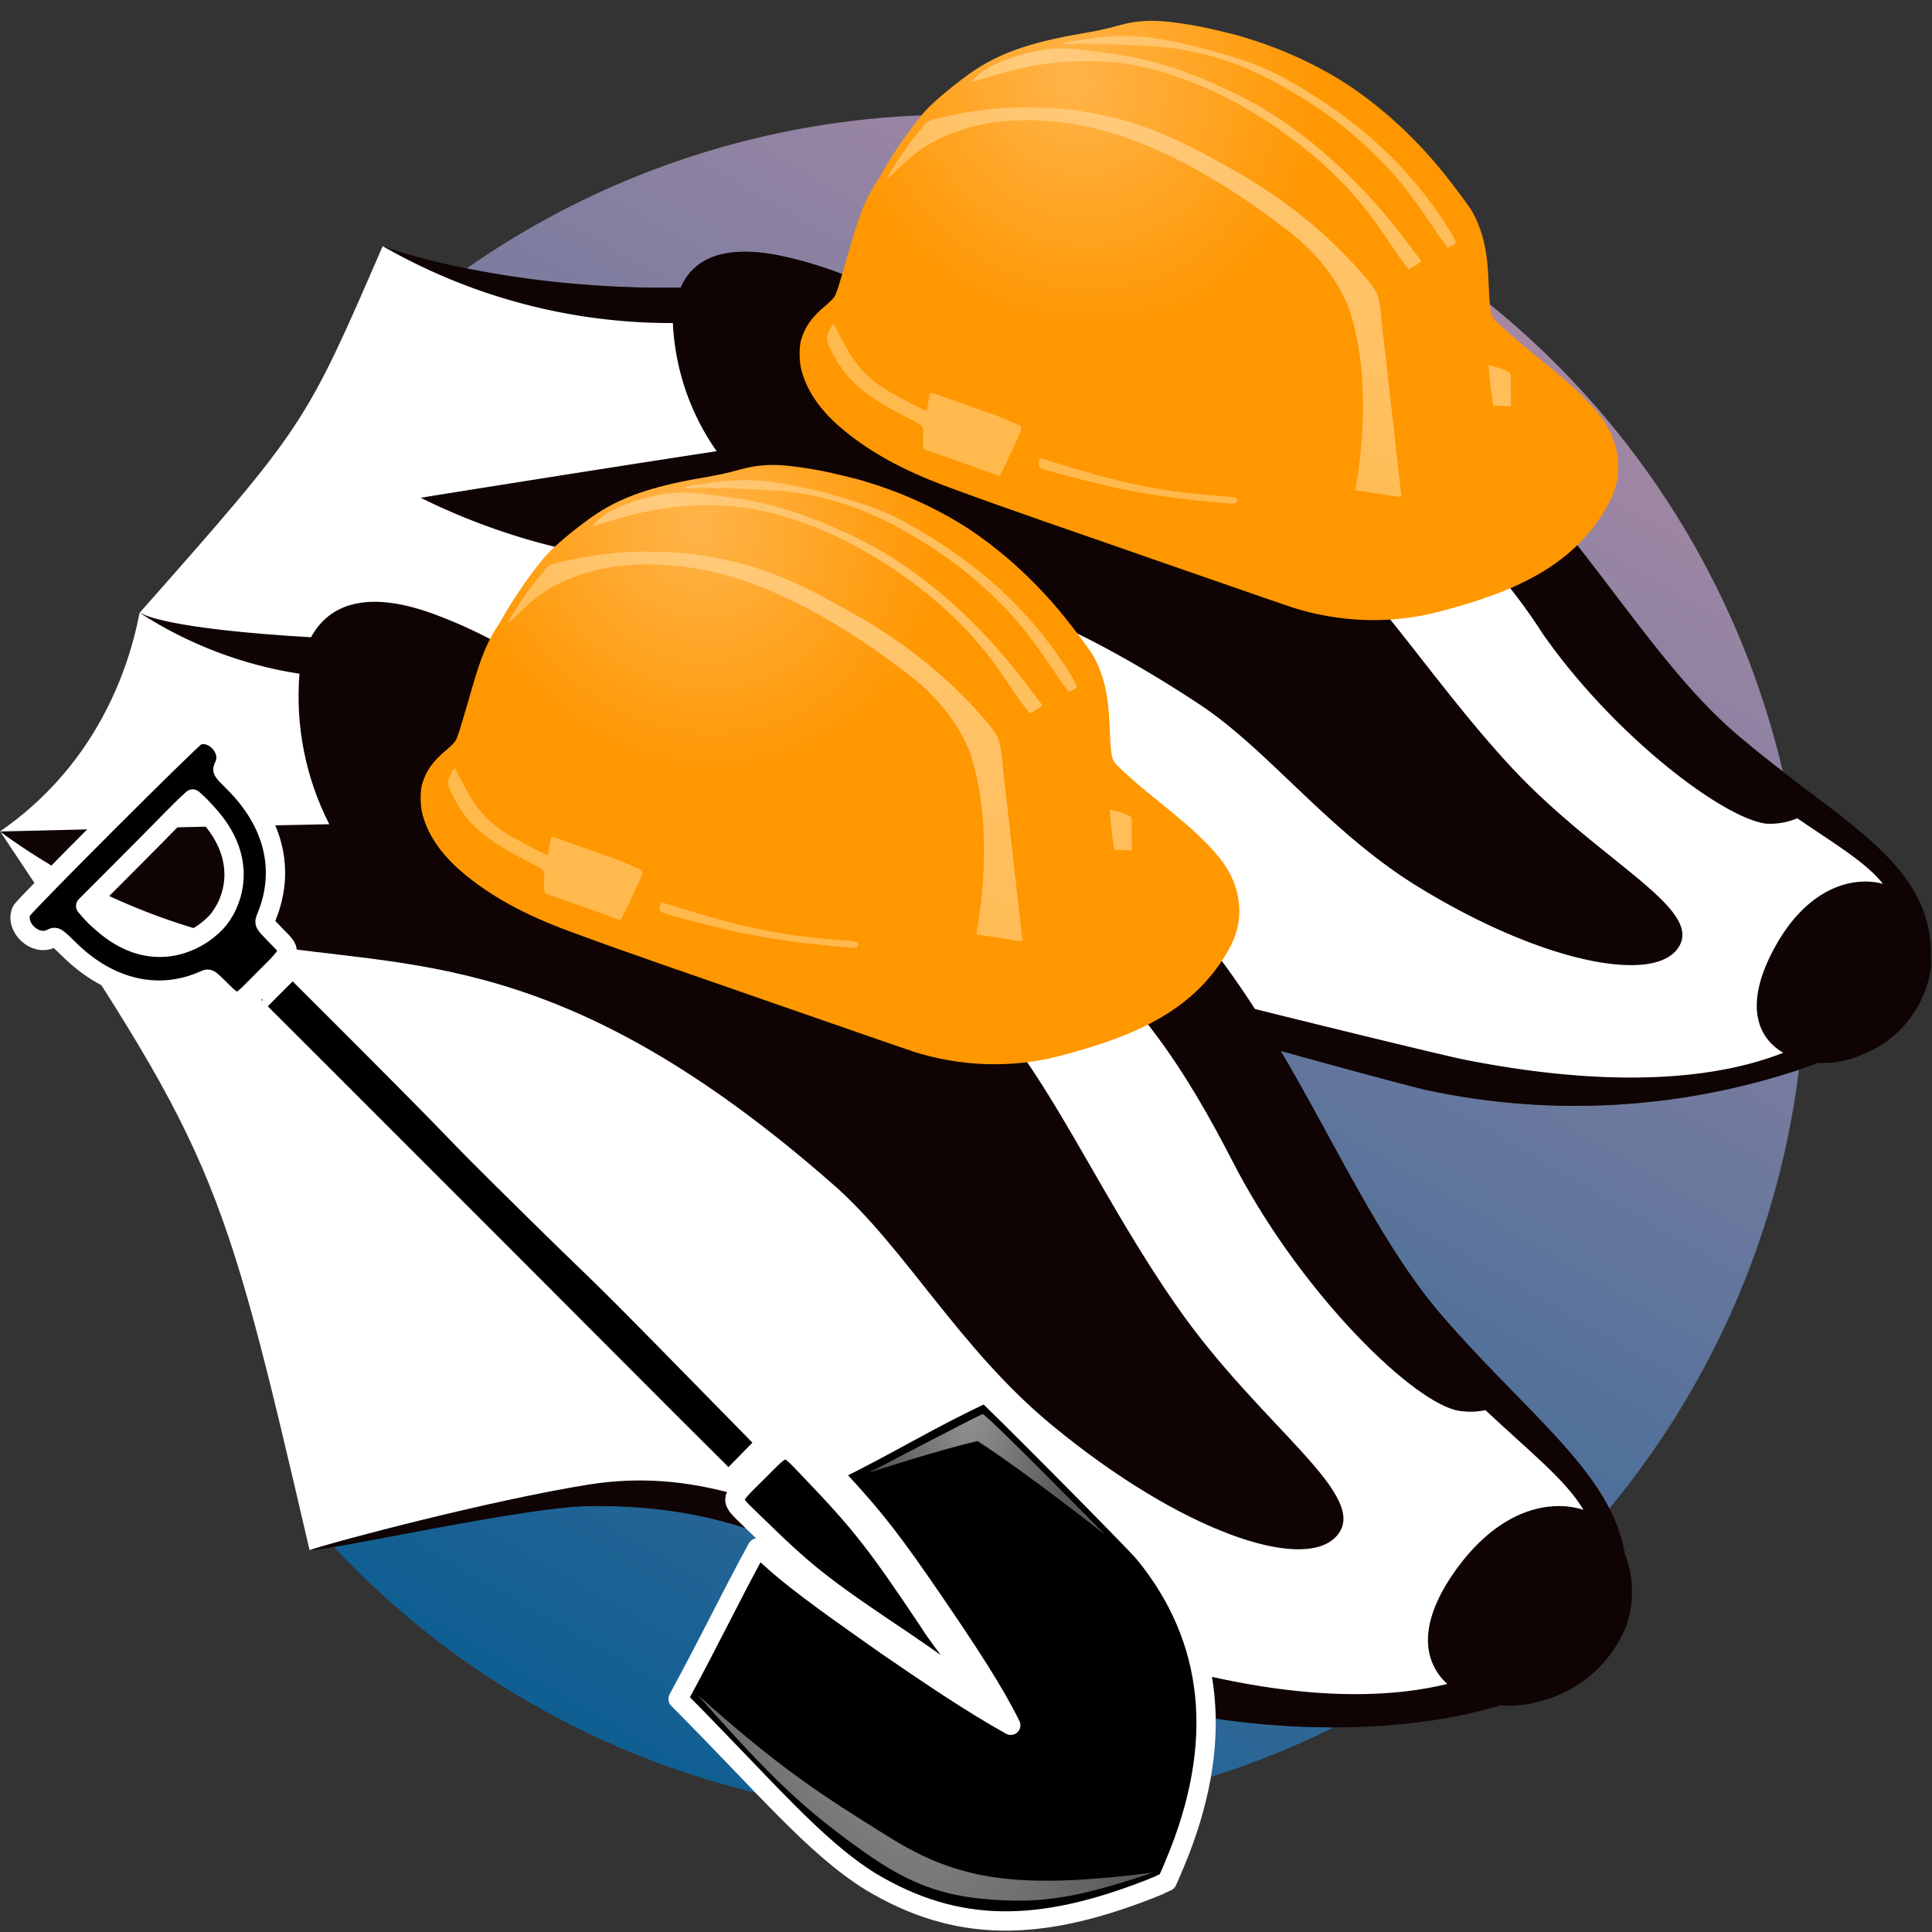 <?xml version="1.0" encoding="UTF-8" standalone="no"?>
<svg
   viewBox="0 0 100 100"
   version="1.1"
   id="svg22"
   sodipodi:docname="logo.svg"
   inkscape:export-filename="logo.png"
   inkscape:export-xdpi="457.14285"
   inkscape:export-ydpi="457.14285"
   width="100"
   height="100"
   inkscape:version="1.2.2 (b0a8486541, 2022-12-01)"
   xml:space="preserve"
   xmlns:inkscape="http://www.inkscape.org/namespaces/inkscape"
   xmlns:sodipodi="http://sodipodi.sourceforge.net/DTD/sodipodi-0.dtd"
   xmlns:xlink="http://www.w3.org/1999/xlink"
   xmlns="http://www.w3.org/2000/svg"
   xmlns:svg="http://www.w3.org/2000/svg"
   xmlns:rdf="http://www.w3.org/1999/02/22-rdf-syntax-ns#"
   xmlns:cc="http://creativecommons.org/ns#"
   xmlns:dc="http://purl.org/dc/elements/1.1/"><rect x="0" y="0" width="100" height="100" fill="#333333" stroke="none"/><sodipodi:namedview
     id="namedview24"
     pagecolor="#ffffff"
     bordercolor="#000000"
     borderopacity="0.212"
     inkscape:showpageshadow="2"
     inkscape:pageopacity="0.20392157"
     inkscape:pagecheckerboard="0"
     inkscape:deskcolor="#808080"
     showgrid="false"
     showguides="true"
     inkscape:zoom="5.6568543"
     inkscape:cx="43.929009"
     inkscape:cy="26.516504"
     inkscape:window-width="2560"
     inkscape:window-height="1372"
     inkscape:window-x="0"
     inkscape:window-y="0"
     inkscape:window-maximized="1"
     inkscape:current-layer="fb3019b2-688f-4dd8-b720-eea929932b51" /><defs
     id="defs9"><linearGradient
       inkscape:collect="always"
       id="linearGradient8885"><stop
         style="stop-color:#989898;stop-opacity:1;"
         offset="0"
         id="stop8881" /><stop
         style="stop-color:#5a5a5a;stop-opacity:1;"
         offset="1"
         id="stop8883" /></linearGradient><linearGradient
       inkscape:collect="always"
       id="linearGradient8877"><stop
         style="stop-color:#999999;stop-opacity:1;"
         offset="0"
         id="stop8873" /><stop
         style="stop-color:#595959;stop-opacity:1;"
         offset="1"
         id="stop8875" /></linearGradient><linearGradient
       id="linearGradient8235"
       inkscape:swatch="solid"><stop
         style="stop-color:#ffffff;stop-opacity:1;"
         offset="0"
         id="stop8233" /></linearGradient><linearGradient
       inkscape:collect="always"
       id="linearGradient6758"><stop
         style="stop-color:#ffb44a;stop-opacity:1;"
         offset="0"
         id="stop6754" /><stop
         style="stop-color:#ff9701;stop-opacity:1;"
         offset="0.503"
         id="stop6756" /></linearGradient><linearGradient
       inkscape:collect="always"
       id="linearGradient6748"><stop
         style="stop-color:#ffcb7d;stop-opacity:1;"
         offset="0"
         id="stop6744" /><stop
         style="stop-color:#ffb94d;stop-opacity:1;"
         offset="1"
         id="stop6746" /></linearGradient><style
       id="style2">.f18aa20b-197f-4ff1-b9fc-b2821f0ef95b{fill:#0f0303;}.bcf19d4a-7bc4-4504-8dfc-4b8784317d9e{opacity:0.8;fill:url(#af08b012-d976-4636-b321-c65e95673e01);}</style><linearGradient
       id="af08b012-d976-4636-b321-c65e95673e01"
       x1="76.61"
       y1="8.01"
       x2="30.93"
       y2="87.13"
       gradientUnits="userSpaceOnUse"
       gradientTransform="translate(-1.208,2.884)"><stop
         offset="0"
         stop-color="#c39ec1"
         id="stop4" /><stop
         offset="0.99"
         stop-color="#076aab"
         id="stop6" /></linearGradient><radialGradient
       inkscape:collect="always"
       xlink:href="#linearGradient6748"
       id="radialGradient6752"
       cx="56.286"
       cy="-1.717"
       fx="56.286"
       fy="-1.717"
       r="21.047"
       gradientTransform="matrix(1.546,1.306,-0.391,0.463,-32.109,-72.009)"
       gradientUnits="userSpaceOnUse" /><radialGradient
       inkscape:collect="always"
       xlink:href="#linearGradient6758"
       id="radialGradient6760"
       cx="57.419"
       cy="-3.054"
       fx="57.419"
       fy="-3.054"
       r="21.981"
       gradientTransform="matrix(0.765,1.012,-0.929,0.702,10.376,-54.065)"
       gradientUnits="userSpaceOnUse" /><radialGradient
       inkscape:collect="always"
       xlink:href="#linearGradient6748"
       id="radialGradient6772"
       gradientUnits="userSpaceOnUse"
       gradientTransform="matrix(1.546,1.306,-0.391,0.463,-32.109,-72.009)"
       cx="56.286"
       cy="-1.717"
       fx="56.286"
       fy="-1.717"
       r="21.047" /><radialGradient
       inkscape:collect="always"
       xlink:href="#linearGradient6758"
       id="radialGradient6774"
       gradientUnits="userSpaceOnUse"
       gradientTransform="matrix(0.765,1.012,-0.929,0.702,10.376,-54.065)"
       cx="57.419"
       cy="-3.054"
       fx="57.419"
       fy="-3.054"
       r="21.981" /><radialGradient
       inkscape:collect="always"
       xlink:href="#linearGradient8877"
       id="radialGradient8879"
       cx="49.746"
       cy="68.598"
       fx="49.746"
       fy="68.598"
       r="6.116"
       gradientTransform="matrix(0.39,1.583,-0.821,0.203,88.014,-20.442)"
       gradientUnits="userSpaceOnUse" /><radialGradient
       inkscape:collect="always"
       xlink:href="#linearGradient8885"
       id="radialGradient8887"
       cx="35.45"
       cy="94.873"
       fx="35.45"
       fy="94.873"
       r="12.483"
       gradientTransform="matrix(1.192,2.646,-0.85,0.383,80.877,-48.818)"
       gradientUnits="userSpaceOnUse" /></defs><title
     id="title11">logo-04</title><g
     id="fb3019b2-688f-4dd8-b720-eea929932b51"
     data-name="Ebene 2"
     style="display:inline"
     transform="matrix(0.964,0,0,0.964,0.518,2.373)"><path
       class="bcf19d4a-7bc4-4504-8dfc-4b8784317d9e"
       d="m 24.532,11.944 a 45.68,45.68 0 0 1 70.65,27 c -0.81,-0.62 -1.64,-1.28 -2.48,-2 -6.59,-5.63 -11,-17 -21.73,-20.86 a 5.42,5.42 0 0 0 -0.91,-0.33 c -0.79,-0.25 -1.56,-0.48 -2.32,-0.7 -1.48,-2.13 -4.77,-6.45 -7,-6.3 -1.67,0.13 -2.54,2.26 -2.95,4.13 a 57.1,57.1 0 0 0 -12.83,-0.52 22.33,22.33 0 0 0 -3.17,-1 c -3.33,-0.79 -5.08,0 -5.78,1.62 a 54.43,54.43 0 0 1 -11.48,-1.04 z m 51.37,44.09 c -1.64,-0.41 -5.37,-1.43 -7.68,-2.07 3,5.16 5.44,10.5 8.72,14.28 3.65,4.21 7.26,7.07 8.93,10.29 a 45.79,45.79 0 0 0 10.18,-23.55 38.29,38.29 0 0 1 -20.15,1.05 z m -18,32.19 c -11.5,-3.74 -14.86,-10 -26.76,-9.82 -2.65,0 -9.17,1.25 -12.77,1.83 l -1,0.35 a 45.66,45.66 0 0 0 53.7,9.7 43.42,43.42 0 0 1 -13.2,-2.06 z"
       id="path19"
       style="display:inline;fill:url(#af08b012-d976-4636-b321-c65e95673e01)"
       inkscape:label="background" /><path
       style="display:inline;fill:#ffffff;fill-opacity:1;stroke-width:1.037"
       d="m 6.959,30.443 2.222,1.017 c 17.648,2.126 32.445,4.83 39.414,8.449 4.601,2.389 15.913,12.441 20.485,13.635 11.331,3.433 20.866,2.733 25.143,1.457 7.397,-2.208 8.225,-8.547 7.143,-9.814 C 97.405,40.55 90.711,37.615 86.343,32.594 78.86,23.2 74.622,19.215 63.706,16.098 48.74,10.777 35.479,16.104 22.566,11.83 21.354,11.428 20.01,10.756 20.01,10.756 15.823,20.404 15.859,20.366 6.959,30.443 Z"
       id="path351"
       sodipodi:nodetypes="ccscssccccc"
       inkscape:label="badger_back_filling" /><path
       class="f18aa20b-197f-4ff1-b9fc-b2821f0ef95b"
       d="m 92.702,36.974 c -6.59,-5.63 -11,-17 -21.73,-20.86 a 5.42,5.42 0 0 0 -0.91,-0.33 c -0.79,-0.25 -1.56,-0.48 -2.32,-0.7 -1.48,-2.13 -4.77,-6.45 -7,-6.3 -1.67,0.1 -2.54,2.23 -2.95,4.1 a 57.1,57.1 0 0 0 -12.83,-0.52 22.33,22.33 0 0 0 -3.17,-1 c -3.33,-0.79 -5.08,0 -5.78,1.62 -9.83,0.13 -16,-2.23 -16,-2.23 a 31.1,31.1 0 0 0 15.58,4.13 13,13 0 0 0 2.35,6.88 c -7.51,1.15 -15.89,2.5 -15.89,2.5 a 34.92,34.92 0 0 0 13.18,3.56 c 7.36,0.24 14.37,-1.87 28.63,7.53 3.72,2.46 6.92,6.83 11.73,9.79 6.68,4.1 12.58,5.2 13.94,3.34 1.56,-2.12 -4.15,-4.62 -8.94,-9.77 -3.82,-4.12 -7,-9.09 -10,-11.82 a 25.19,25.19 0 0 0 -17.08,-7 14.36,14.36 0 0 0 -3.56,-4.58 c 2.19,0.36 4.24,0.81 5.78,1.15 3.84,0.84 10.17,1.87 15.07,4.45 a 31.44,31.44 0 0 1 11.5,10.66 c 3.82,5.47 9.7,9.92 12,10.19 a 3.74,3.74 0 0 0 1.66,-0.29 c 2,1.37 3.7,2.37 4.6,3.52 -1.69,-0.45 -4.23,0.25 -6,3.78 -1.41,2.81 -0.71,4.5 0.65,5.29 -4.06,1.6 -9.9,1.8 -17.12,0.37 -1.48,-0.3 -11.33,-2.73 -12.64,-3.07 l 0.83,2.06 c 0,0 7.17,2 9.63,2.61 a 38,38 0 0 0 21.18,-1.43 5,5 0 0 0 2.28,-0.41 5.89,5.89 0 0 0 3.66,-4.13 3,3 0 0 0 0.11,-1 c 0,-0.11 0,-0.23 0,-0.34 -0.04,-5.01 -5.03,-7.13 -10.44,-11.75 z"
       id="path13"
       style="display:inline"
       inkscape:label="badger_back" /><path
       style="display:inline;fill:#ffffff;fill-opacity:1;stroke-width:1.037"
       d="m 6.955,30.443 c 0,0 1.055,0.585 1.624,0.672 17.764,2.728 33.745,3.073 49.552,14.694 13.993,19.528 15.767,20.908 26.982,32.657 1.131,1.185 -2.035,8.936 -7.477,10.26 C 70.066,90.568 61.708,88.098 54.515,85.47 48.114,83.131 42.939,78.736 36.181,77.859 30.193,77.082 23.678,79.271 17.745,80.39 17.187,80.496 16.157,80.757 16.084,80.771 11.283,60.08 11.002,59.459 -0.533,42.177 4.205,38.909 6.246,34.166 6.955,30.443 Z"
       id="path1355"
       inkscape:label="badger_front_filling"
       sodipodi:nodetypes="cscsssssccc" /><path
       class="f18aa20b-197f-4ff1-b9fc-b2821f0ef95b"
       d="m 86.712,80.974 c -0.74,-4.35 -5.23,-7.49 -9.77,-12.73 -6.68,-7.7 -9.65,-21.83 -22,-27.82 v 0 c -0.196,-0.111 -0.4,-0.208 -0.61,-0.29 h -0.08 l -2.46,-1.25 c -1.35,-2.65 -4.35,-8 -6.88,-8.16 -1.8,-0.13 -3.08,1.88 -3.88,3.79 -4.792,-1.48 -9.766,-2.291 -14.78,-2.41 -1.028,-0.566 -2.094,-1.06 -3.19,-1.48 -3.79,-1.48 -5.91,-0.69 -6.9,1.13 -7.61,-0.44 -9,-1.2 -9.21,-1.32 2.599,1.689 5.527,2.807 8.59,3.28 -0.225,2.79 0.329,5.587 1.6,8.08 -8.42,0.15 -17.68,0.39 -17.68,0.39 4.057,2.974 8.716,5.022 13.65,6 8.27,1.43 16.53,0.15 31.14,13 3.82,3.36 6.74,8.8 11.71,12.89 6.9,5.69 13.38,7.86 15.21,6 2.09,-2.14 -4,-5.87 -8.55,-12.44 -3.68,-5.25 -6.42,-11.35 -9.4,-14.92 -4.521,-5.698 -11.037,-9.469 -18.23,-10.55 -0.699,-2.116 -1.826,-4.067 -3.31,-5.73 2.43,0.75 4.67,1.58 6.36,2.21 4.2,1.55 11.19,3.71 16.3,7.4 6.07,4.36 9,9.41 11.28,13.81 3.46,6.78 9.39,12.73 12,13.4 0.528,0.11 1.072,0.11 1.6,0 2.35,2.21 4.32,3.75 5.26,5.35 -1.86,-0.59 -4.63,0 -7,3.44 -1.93,2.81 -1.56,4.77 -0.31,5.91 -4.89,1.2 -11.62,0.45 -19.66,-2.45 -11.79,-4.23 -17.72,-9.62 -26.41,-8.26 -5.23,0.83 -13.739,3.077 -15.019,3.527 1.31,0 11.529,-2.327 15.029,-2.367 11.9,-0.15 15.26,6.08 26.76,9.82 7.67,2.49 16.32,2.65 22.15,0.88 0.673,0.061 1.351,-0.004 2,-0.19 2.168,-0.499 3.951,-2.032 4.77,-4.1 0.423,-1.25 0.395,-2.609 -0.08,-3.84 z"
       id="path15"
       style="display:inline"
       sodipodi:nodetypes="ccssccccccccccccccccccccccccccccccccccccc"
       inkscape:label="badger_front" /><g
       id="g6764"
       inkscape:label="ch"><path
         style="display:inline;fill:url(#radialGradient6752);fill-opacity:1;stroke-width:1.037"
         d="m 61.469,-0.947 c 8.041,0.79 13.203,5.437 16.615,11.158 0.614,1.03 0.386,2.795 0.836,4.375 0.534,1.873 6.623,5.078 6.236,8.046 -0.601,4.607 -7.218,6.075 -11.847,6.472 -5.503,0.471 -14.542,-3.259 -22.133,-5.708 -2.959,-0.955 -6.159,-2.555 -7.712,-5.249 -0.463,-0.803 -0.476,-1.888 -0.202,-2.774 0.297,-0.962 1.041,-1.392 1.88,-2.366 0.483,-1.843 0.856,-5.653 3.422,-8.557 2.497,-2.825 4.389,-4.744 12.905,-5.397 z"
         id="path4257"
         sodipodi:nodetypes="cssssssscsc"
         inkscape:label="construction_hat_filling" /><path
         style="fill:url(#radialGradient6760);fill-opacity:1;stroke-width:0.034;fill-rule:nonzero"
         d="m 68.779,30.127 c -0.484,-0.161 -0.922,-0.307 -7.448,-2.576 -4.032,-1.418 -7.159,-2.456 -10.99,-3.873 -2.439,-0.903 -4.268,-1.917 -5.751,-3.188 -1.116,-0.956 -1.82,-1.997 -2.104,-3.109 -0.12,-0.469 -0.121,-1.236 -0.004,-1.615 0.218,-0.704 0.555,-1.179 1.262,-1.779 0.253,-0.214 0.467,-0.427 0.519,-0.513 0.125,-0.21 0.225,-0.526 0.909,-2.896 0.486,-1.683 0.852,-2.541 1.462,-3.432 0.801,-1.453 1.822,-2.855 2.445,-3.577 0.623,-0.723 2.064,-1.809 2.489,-2.108 1.489,-1.048 3.158,-1.639 5.999,-2.127 0.831,-0.143 1.319,-0.249 1.926,-0.419 1.183,-0.332 2.106,-0.342 3.89,-0.042 0.71,0.119 1.396,0.273 2.55,0.57 1.3,0.378 2.41,0.788 3.64,1.38 1.677,0.813 2.868,1.596 4.398,2.891 1.939,1.691 3.156,3.218 4.459,5.047 1.136,1.921 0.866,3.804 1.047,5.295 0.044,0.365 0.11,0.518 0.307,0.719 1.695,1.691 4.025,3.127 5.537,5.014 1.149,1.455 1.361,3.229 0.535,4.757 -1.807,3.345 -4.993,4.761 -9.179,5.85 -2.591,0.674 -5.37,0.557 -7.902,-0.265 z M 65.862,24.507 c 0.11,-0.245 0.034,-0.276 -0.845,-0.338 -2.873,-0.204 -4.918,-0.588 -7.852,-1.476 -0.584,-0.185 -1.159,-0.337 -1.74,-0.527 -0.144,-0.048 -0.174,-0.014 -0.192,0.214 -0.022,0.276 0.006,0.292 0.924,0.543 1.148,0.325 2.29,0.602 3.246,0.814 2.095,0.437 3.672,0.621 5.632,0.802 0.71,0.065 0.784,0.063 0.827,-0.032 z m 8.842,-0.316 c 0,-0.013 -0.024,-0.24 -0.054,-0.505 -0.211,-1.918 -0.446,-3.946 -0.644,-5.685 -0.127,-1.32 -0.285,-2.319 -0.385,-3.51 -0.041,-0.49 -0.13,-0.959 -0.221,-1.164 C 73.244,12.974 72.867,12.495 72.078,11.647 70.463,9.912 68.636,8.439 66.447,7.108 c -0.642,-0.39 -2.388,-1.357 -2.851,-1.579 -0.036,-0.017 -0.164,-0.082 -0.285,-0.144 -0.394,-0.203 -0.906,-0.437 -1.486,-0.681 -1.607,-0.676 -3.249,-1.091 -5.174,-1.307 -0.696,-0.078 -2.527,-0.113 -3.211,-0.061 -0.839,0.064 -1.739,0.168 -2.165,0.251 -0.081,0.016 -0.345,0.066 -0.587,0.111 -0.84,0.158 -1.241,0.271 -1.484,0.421 -0.845,1.03 -1.232,1.501 -2.115,2.96 -0.062,0.137 0.15,-0.035 0.637,-0.517 0.709,-0.702 1.288,-1.125 2.11,-1.542 2.157,-1.095 5.045,-1.326 8.163,-0.652 4.018,0.935 7.725,3.341 10.321,5.335 1.741,1.243 3.131,2.99 3.664,4.679 0.777,2.541 0.873,5.814 0.275,9.353 l -0.021,0.127 0.454,0.069 c 0.507,0.083 1.013,0.143 1.518,0.236 0.249,0.047 0.495,0.058 0.495,0.023 z M 53.157,23.057 c 0.035,-0.036 0.449,-0.893 0.754,-1.561 0.07,-0.154 0.187,-0.409 0.26,-0.566 0.149,-0.325 0.163,-0.448 0.061,-0.535 -1.265,-0.577 -1.532,-0.643 -2.196,-0.873 -0.691,-0.239 -2.496,-0.9 -2.575,-0.9 -0.073,0 -0.09,0.062 -0.187,0.691 -0.023,0.15 -0.053,0.278 -0.067,0.285 -0.035,0.018 -1.313,-0.635 -1.839,-0.941 -1.291,-0.75 -1.929,-1.42 -2.623,-2.753 -0.098,-0.188 -0.247,-0.468 -0.331,-0.621 -0.084,-0.154 -0.16,-0.297 -0.168,-0.317 -0.028,-0.07 -0.091,0.006 -0.237,0.285 -0.195,0.373 -0.195,0.515 -0.002,0.933 0.747,1.618 1.711,2.509 3.985,3.681 1.138,0.587 1.049,0.486 1.034,1.17 -0.013,0.594 -0.005,0.619 0.207,0.689 0.054,0.018 0.214,0.07 0.355,0.115 1.3,0.462 1.959,0.681 3.211,1.148 0.325,0.121 0.311,0.119 0.359,0.07 z M 80.574,17.593 c -0.324,-0.243 -0.769,-0.354 -1.183,-0.44 0.051,0.828 0.129,1.343 0.252,2.177 0.452,-0.035 0.545,0.03 0.952,0.022 -0.015,-0.573 -0.014,-1.375 -0.02,-1.759 z m -4.805,-6.028 c 0,-0.034 -0.121,-0.194 -1.204,-1.594 -2.185,-2.823 -4.865,-5.217 -7.602,-6.793 -2.215,-1.213 -4.608,-2.195 -7.009,-2.633 -0.844,-0.142 -1.215,-0.193 -2.752,-0.374 -0.973,-0.115 -2.086,0.029 -3.284,0.424 -1.054,0.348 -1.705,0.698 -2.116,1.138 -0.152,0.163 -0.177,0.226 -0.076,0.192 0.06,-0.02 0.945,-0.286 1.404,-0.421 2.23,-0.657 4.567,-0.851 6.66,-0.554 1.136,0.161 2.065,0.412 3.614,0.977 3.761,1.475 7.194,4.139 9.141,6.552 0.969,1.134 1.677,2.424 2.554,3.525 0.195,-0.147 0.523,-0.254 0.671,-0.44 z m 1.864,-0.995 c 0.013,-0.06 -0.256,-0.546 -0.568,-1.027 -1.862,-2.865 -4.201,-5.111 -7.342,-7.052 -1.646,-1.017 -2.477,-1.402 -4.137,-1.917 -1.455,-0.452 -2.696,-0.755 -3.798,-0.929 -0.916,-0.144 -1.252,-0.173 -2,-0.171 -0.746,0.002 -1.239,0.046 -2.22,0.2 -0.212,0.033 -0.513,0.077 -0.67,0.097 -0.236,0.031 -0.284,0.046 -0.284,0.094 0,0.066 -0.019,0.065 0.453,0.026 0.625,-0.051 4.012,0.081 5.052,0.198 1.444,0.162 2.904,0.548 4.275,1.129 0.438,0.186 1.304,0.598 1.523,0.726 0.05,0.029 0.319,0.181 0.597,0.337 2.217,1.244 4.135,2.777 5.774,4.616 0.632,0.708 1.337,1.66 2.346,3.166 0.339,0.507 0.531,0.763 0.571,0.763 0.12,-0.039 0.395,-0.146 0.428,-0.255 z"
         id="path1446"
         sodipodi:nodetypes="cccssssssczsssscccccccsscssccscccsccccscssssssssccsscccsccccssscsssssssssssssccssccccccsccssssssccccccsssssssssssssscc"
         inkscape:label="construction_hat" /></g><g
       id="g6770"
       inkscape:label="ch"
       transform="translate(-20.348,23.848)"><path
         style="display:inline;fill:url(#radialGradient6772);fill-opacity:1;stroke-width:1.037"
         d="m 61.469,-0.947 c 8.041,0.79 13.203,5.437 16.615,11.158 0.614,1.03 0.386,2.795 0.836,4.375 0.534,1.873 6.623,5.078 6.236,8.046 -0.601,4.607 -7.218,6.075 -11.847,6.472 -5.503,0.471 -14.542,-3.259 -22.133,-5.708 -2.959,-0.955 -6.159,-2.555 -7.712,-5.249 -0.463,-0.803 -0.476,-1.888 -0.202,-2.774 0.297,-0.962 1.041,-1.392 1.88,-2.366 0.483,-1.843 0.856,-5.653 3.422,-8.557 2.497,-2.825 4.389,-4.744 12.905,-5.397 z"
         id="path6766"
         sodipodi:nodetypes="cssssssscsc"
         inkscape:label="construction_hat_filling" /><path
         style="fill:url(#radialGradient6774);fill-opacity:1;fill-rule:nonzero;stroke-width:0.034"
         d="m 68.779,30.127 c -0.484,-0.161 -0.922,-0.307 -7.448,-2.576 -4.032,-1.418 -7.159,-2.456 -10.99,-3.873 -2.439,-0.903 -4.268,-1.917 -5.751,-3.188 -1.116,-0.956 -1.82,-1.997 -2.104,-3.109 -0.12,-0.469 -0.121,-1.236 -0.004,-1.615 0.218,-0.704 0.555,-1.179 1.262,-1.779 0.253,-0.214 0.467,-0.427 0.519,-0.513 0.125,-0.21 0.225,-0.526 0.909,-2.896 0.486,-1.683 0.852,-2.541 1.462,-3.432 0.801,-1.453 1.822,-2.855 2.445,-3.577 0.623,-0.723 2.064,-1.809 2.489,-2.108 1.489,-1.048 3.158,-1.639 5.999,-2.127 0.831,-0.143 1.319,-0.249 1.926,-0.419 1.183,-0.332 2.106,-0.342 3.89,-0.042 0.71,0.119 1.396,0.273 2.55,0.57 1.3,0.378 2.41,0.788 3.64,1.38 1.677,0.813 2.868,1.596 4.398,2.891 1.939,1.691 3.156,3.218 4.459,5.047 1.136,1.921 0.866,3.804 1.047,5.295 0.044,0.365 0.11,0.518 0.307,0.719 1.695,1.691 4.025,3.127 5.537,5.014 1.149,1.455 1.361,3.229 0.535,4.757 -1.807,3.345 -4.993,4.761 -9.179,5.85 -2.591,0.674 -5.37,0.557 -7.902,-0.265 z M 65.862,24.507 c 0.11,-0.245 0.034,-0.276 -0.845,-0.338 -2.873,-0.204 -4.918,-0.588 -7.852,-1.476 -0.584,-0.185 -1.159,-0.337 -1.74,-0.527 -0.144,-0.048 -0.174,-0.014 -0.192,0.214 -0.022,0.276 0.006,0.292 0.924,0.543 1.148,0.325 2.29,0.602 3.246,0.814 2.095,0.437 3.672,0.621 5.632,0.802 0.71,0.065 0.784,0.063 0.827,-0.032 z m 8.842,-0.316 c 0,-0.013 -0.024,-0.24 -0.054,-0.505 -0.211,-1.918 -0.446,-3.946 -0.644,-5.685 -0.127,-1.32 -0.285,-2.319 -0.385,-3.51 -0.041,-0.49 -0.13,-0.959 -0.221,-1.164 C 73.244,12.974 72.867,12.495 72.078,11.647 70.463,9.912 68.636,8.439 66.447,7.108 c -0.642,-0.39 -2.388,-1.357 -2.851,-1.579 -0.036,-0.017 -0.164,-0.082 -0.285,-0.144 -0.394,-0.203 -0.906,-0.437 -1.486,-0.681 -1.607,-0.676 -3.249,-1.091 -5.174,-1.307 -0.696,-0.078 -2.527,-0.113 -3.211,-0.061 -0.839,0.064 -1.739,0.168 -2.165,0.251 -0.081,0.016 -0.345,0.066 -0.587,0.111 -0.84,0.158 -1.241,0.271 -1.484,0.421 -0.845,1.03 -1.232,1.501 -2.115,2.96 -0.062,0.137 0.15,-0.035 0.637,-0.517 0.709,-0.702 1.288,-1.125 2.11,-1.542 2.157,-1.095 5.045,-1.326 8.163,-0.652 4.018,0.935 7.725,3.341 10.321,5.335 1.741,1.243 3.131,2.99 3.664,4.679 0.777,2.541 0.873,5.814 0.275,9.353 l -0.021,0.127 0.454,0.069 c 0.507,0.083 1.013,0.143 1.518,0.236 0.249,0.047 0.495,0.058 0.495,0.023 z M 53.157,23.057 c 0.035,-0.036 0.449,-0.893 0.754,-1.561 0.07,-0.154 0.187,-0.409 0.26,-0.566 0.149,-0.325 0.163,-0.448 0.061,-0.535 -1.265,-0.577 -1.532,-0.643 -2.196,-0.873 -0.691,-0.239 -2.496,-0.9 -2.575,-0.9 -0.073,0 -0.09,0.062 -0.187,0.691 -0.023,0.15 -0.053,0.278 -0.067,0.285 -0.035,0.018 -1.313,-0.635 -1.839,-0.941 -1.291,-0.75 -1.929,-1.42 -2.623,-2.753 -0.098,-0.188 -0.247,-0.468 -0.331,-0.621 -0.084,-0.154 -0.16,-0.297 -0.168,-0.317 -0.028,-0.07 -0.091,0.006 -0.237,0.285 -0.195,0.373 -0.195,0.515 -0.002,0.933 0.747,1.618 1.711,2.509 3.985,3.681 1.138,0.587 1.049,0.486 1.034,1.17 -0.013,0.594 -0.005,0.619 0.207,0.689 0.054,0.018 0.214,0.07 0.355,0.115 1.3,0.462 1.959,0.681 3.211,1.148 0.325,0.121 0.311,0.119 0.359,0.07 z M 80.574,17.593 c -0.324,-0.243 -0.769,-0.354 -1.183,-0.44 0.051,0.828 0.129,1.343 0.252,2.177 0.452,-0.035 0.545,0.03 0.952,0.022 -0.015,-0.573 -0.014,-1.375 -0.02,-1.759 z m -4.805,-6.028 c 0,-0.034 -0.121,-0.194 -1.204,-1.594 -2.185,-2.823 -4.865,-5.217 -7.602,-6.793 -2.215,-1.213 -4.608,-2.195 -7.009,-2.633 -0.844,-0.142 -1.215,-0.193 -2.752,-0.374 -0.973,-0.115 -2.086,0.029 -3.284,0.424 -1.054,0.348 -1.705,0.698 -2.116,1.138 -0.152,0.163 -0.177,0.226 -0.076,0.192 0.06,-0.02 0.945,-0.286 1.404,-0.421 2.23,-0.657 4.567,-0.851 6.66,-0.554 1.136,0.161 2.065,0.412 3.614,0.977 3.761,1.475 7.194,4.139 9.141,6.552 0.969,1.134 1.677,2.424 2.554,3.525 0.195,-0.147 0.523,-0.254 0.671,-0.44 z m 1.864,-0.995 c 0.013,-0.06 -0.256,-0.546 -0.568,-1.027 -1.862,-2.865 -4.201,-5.111 -7.342,-7.052 -1.646,-1.017 -2.477,-1.402 -4.137,-1.917 -1.455,-0.452 -2.696,-0.755 -3.798,-0.929 -0.916,-0.144 -1.252,-0.173 -2,-0.171 -0.746,0.002 -1.239,0.046 -2.22,0.2 -0.212,0.033 -0.513,0.077 -0.67,0.097 -0.236,0.031 -0.284,0.046 -0.284,0.094 0,0.066 -0.019,0.065 0.453,0.026 0.625,-0.051 4.012,0.081 5.052,0.198 1.444,0.162 2.904,0.548 4.275,1.129 0.438,0.186 1.304,0.598 1.523,0.726 0.05,0.029 0.319,0.181 0.597,0.337 2.217,1.244 4.135,2.777 5.774,4.616 0.632,0.708 1.337,1.66 2.346,3.166 0.339,0.507 0.531,0.763 0.571,0.763 0.12,-0.039 0.395,-0.146 0.428,-0.255 z"
         id="path6768"
         sodipodi:nodetypes="cccssssssczsssscccccccsscssccscccsccccscssssssssccsscccsccccssscsssssssssssssccssccccccsccssssssccccccsssssssssssssscc"
         inkscape:label="construction_hat" /></g><g
       id="g8273"
       inkscape:label="shovle"><path
         id="path8261"
         style="display:inline;fill:#000000;fill-opacity:1;stroke:#ffffff;stroke-width:0.924;stroke-linecap:round;stroke-linejoin:round;stroke-dasharray:none;stroke-dashoffset:0;stroke-opacity:1;paint-order:markers stroke fill"
         d="M 9.905 43.509 C 9.805 43.512 9.705 43.533 9.606 43.574 C 9.365 43.675 1.325 51.713 1.224 51.954 C 0.895 52.742 1.891 53.662 2.65 53.273 C 2.865 53.163 2.864 53.163 3.563 53.845 C 5.473 55.709 7.836 56.231 9.981 55.265 C 10.192 55.17 10.191 55.171 10.697 55.669 C 11.64 56.611 11.54 56.499 12.888 55.153 C 14.236 53.807 14.17 53.915 13.348 53.071 C 12.828 52.537 12.826 52.541 12.946 52.252 C 13.871 50.018 13.315 47.717 11.385 45.801 C 10.811 45.231 10.811 45.231 10.923 45.009 C 11.264 44.335 10.606 43.488 9.905 43.509 z M 9.42 46.595 C 9.855 46.982 9.768 46.918 10.096 47.271 C 12.262 49.597 11.232 51.768 10.533 52.506 C 9.6 53.491 7.413 54.589 5.087 52.52 C 4.763 52.232 4.678 52.168 4.299 51.714 C 4.985 51.033 5.528 50.479 6.825 49.181 C 8.123 47.882 8.718 47.233 9.42 46.595 z "
         transform="matrix(1.122,0,0,1.122,-0.761,-11.841)"
         inkscape:label="handle" /><path
         style="display:inline;fill:#000000;fill-opacity:1;stroke:#ffffff;stroke-width:0.924;stroke-linecap:round;stroke-linejoin:round;stroke-dasharray:none;stroke-dashoffset:0;stroke-opacity:1;paint-order:markers stroke fill"
         d="M 23.751,67.905 C 17.534,61.676 12.383,56.54 12.37,56.525 c -0.013,-0.014 1.166,-1.187 1.834,-1.857 10.59,10.559 5.764,5.906 11.64,11.694 4.249,4.186 1.454,1.274 11.01,11.036 -1.698,1.718 -0.053,0.06 -1.79,1.824 -3.552,-3.535 -0.119,-0.102 -11.313,-11.318 z"
         transform="matrix(1.122,0,0,1.122,-0.761,-11.841)"
         id="path8259"
         inkscape:label="shaft" /><path
         style="display:inline;fill:#000000;fill-opacity:1;stroke:#ffffff;stroke-width:0.924;stroke-linecap:round;stroke-linejoin:round;stroke-dasharray:none;stroke-dashoffset:0;stroke-opacity:1;paint-order:markers stroke fill"
         d="M 43.525,86.946 C 39.392,84.183 38.74,83.634 36.186,81.143 c -1.125,-1.097 -1.144,-0.933 0.269,-2.342 1.419,-1.415 1.24,-1.412 2.542,-0.052 2.395,2.5 3.14,3.451 5.652,7.208 0.669,1.077 1.924,2.502 2.572,3.562 -0.957,-0.645 -2.843,-2.002 -3.696,-2.572 z"
         transform="matrix(1.122,0,0,1.122,-0.761,-11.841)"
         id="path8257"
         inkscape:label="connector"
         sodipodi:nodetypes="ssssccss" /><path
         style="display:inline;fill:#000000;fill-opacity:1;stroke:#ffffff;stroke-width:0.924;stroke-linecap:round;stroke-linejoin:round;stroke-dasharray:none;stroke-dashoffset:0;stroke-opacity:1;paint-order:markers stroke fill"
         d="m 41.856,98.399 c -2.694,-1.677 -5.053,-4.561 -9.209,-8.735 1.758,-3.251 2.533,-4.931 3.796,-7.231 0.023,-0.025 0.276,0.174 0.585,0.459 1.412,1.302 3.671,2.846 5.601,4.216 1.935,1.327 4.109,2.804 5.94,3.814 -0.793,-1.617 -2.064,-3.546 -3.614,-5.819 -1.957,-2.869 -2.84,-4.014 -4.439,-5.752 -0.378,-0.411 -0.465,-0.531 -0.411,-0.567 2.722,-1.342 4.76,-2.616 7.246,-3.756 0.099,0 7.171,7.126 7.622,7.681 3.314,4.072 3.882,9.054 1.438,14.853 -0.216,0.513 -0.127,0.309 -0.359,0.831 -0.482,0.227 -0.317,0.161 -0.902,0.393 -5.213,2.028 -9.16,2.099 -13.295,-0.388 z"
         transform="matrix(1.122,0,0,1.122,-0.761,-11.841)"
         id="path7276"
         inkscape:label="shovle" /></g><path
       style="fill:url(#radialGradient8887);fill-opacity:1;fill-rule:nonzero;stroke:none;stroke-width:0.462;stroke-linecap:round;stroke-linejoin:round;stroke-dasharray:none;stroke-dashoffset:0;stroke-opacity:1;paint-order:markers stroke fill"
       d="m 36.935,88.555 c 3.957,4.49 5.75,6.17 8.927,8.424 2.652,1.882 4.638,2.544 8.036,2.608 2.373,0.045 4.401,-0.482 7.485,-1.507 -7.403,0.954 -10.52,0.367 -14.143,-1.879 -3.799,-2.356 -5.93,-3.746 -10.304,-7.647 z"
       id="path8329"
       sodipodi:nodetypes="csscsc" /><path
       style="fill:url(#radialGradient8879);fill-opacity:1;fill-rule:nonzero;stroke:none;stroke-width:0.462;stroke-linecap:round;stroke-linejoin:round;stroke-dasharray:none;stroke-dashoffset:0;stroke-opacity:1;paint-order:markers stroke fill"
       d="m 46.105,76.615 c 0,0 5.247,-2.747 6.124,-3.159 0.714,0.517 6.561,6.48 6.561,6.48 0,0 -4.239,-3.345 -6.837,-5.022 -2.121,0.48 -5.848,1.701 -5.848,1.701 z"
       id="path8871"
       sodipodi:nodetypes="ccccc" /></g></svg>

